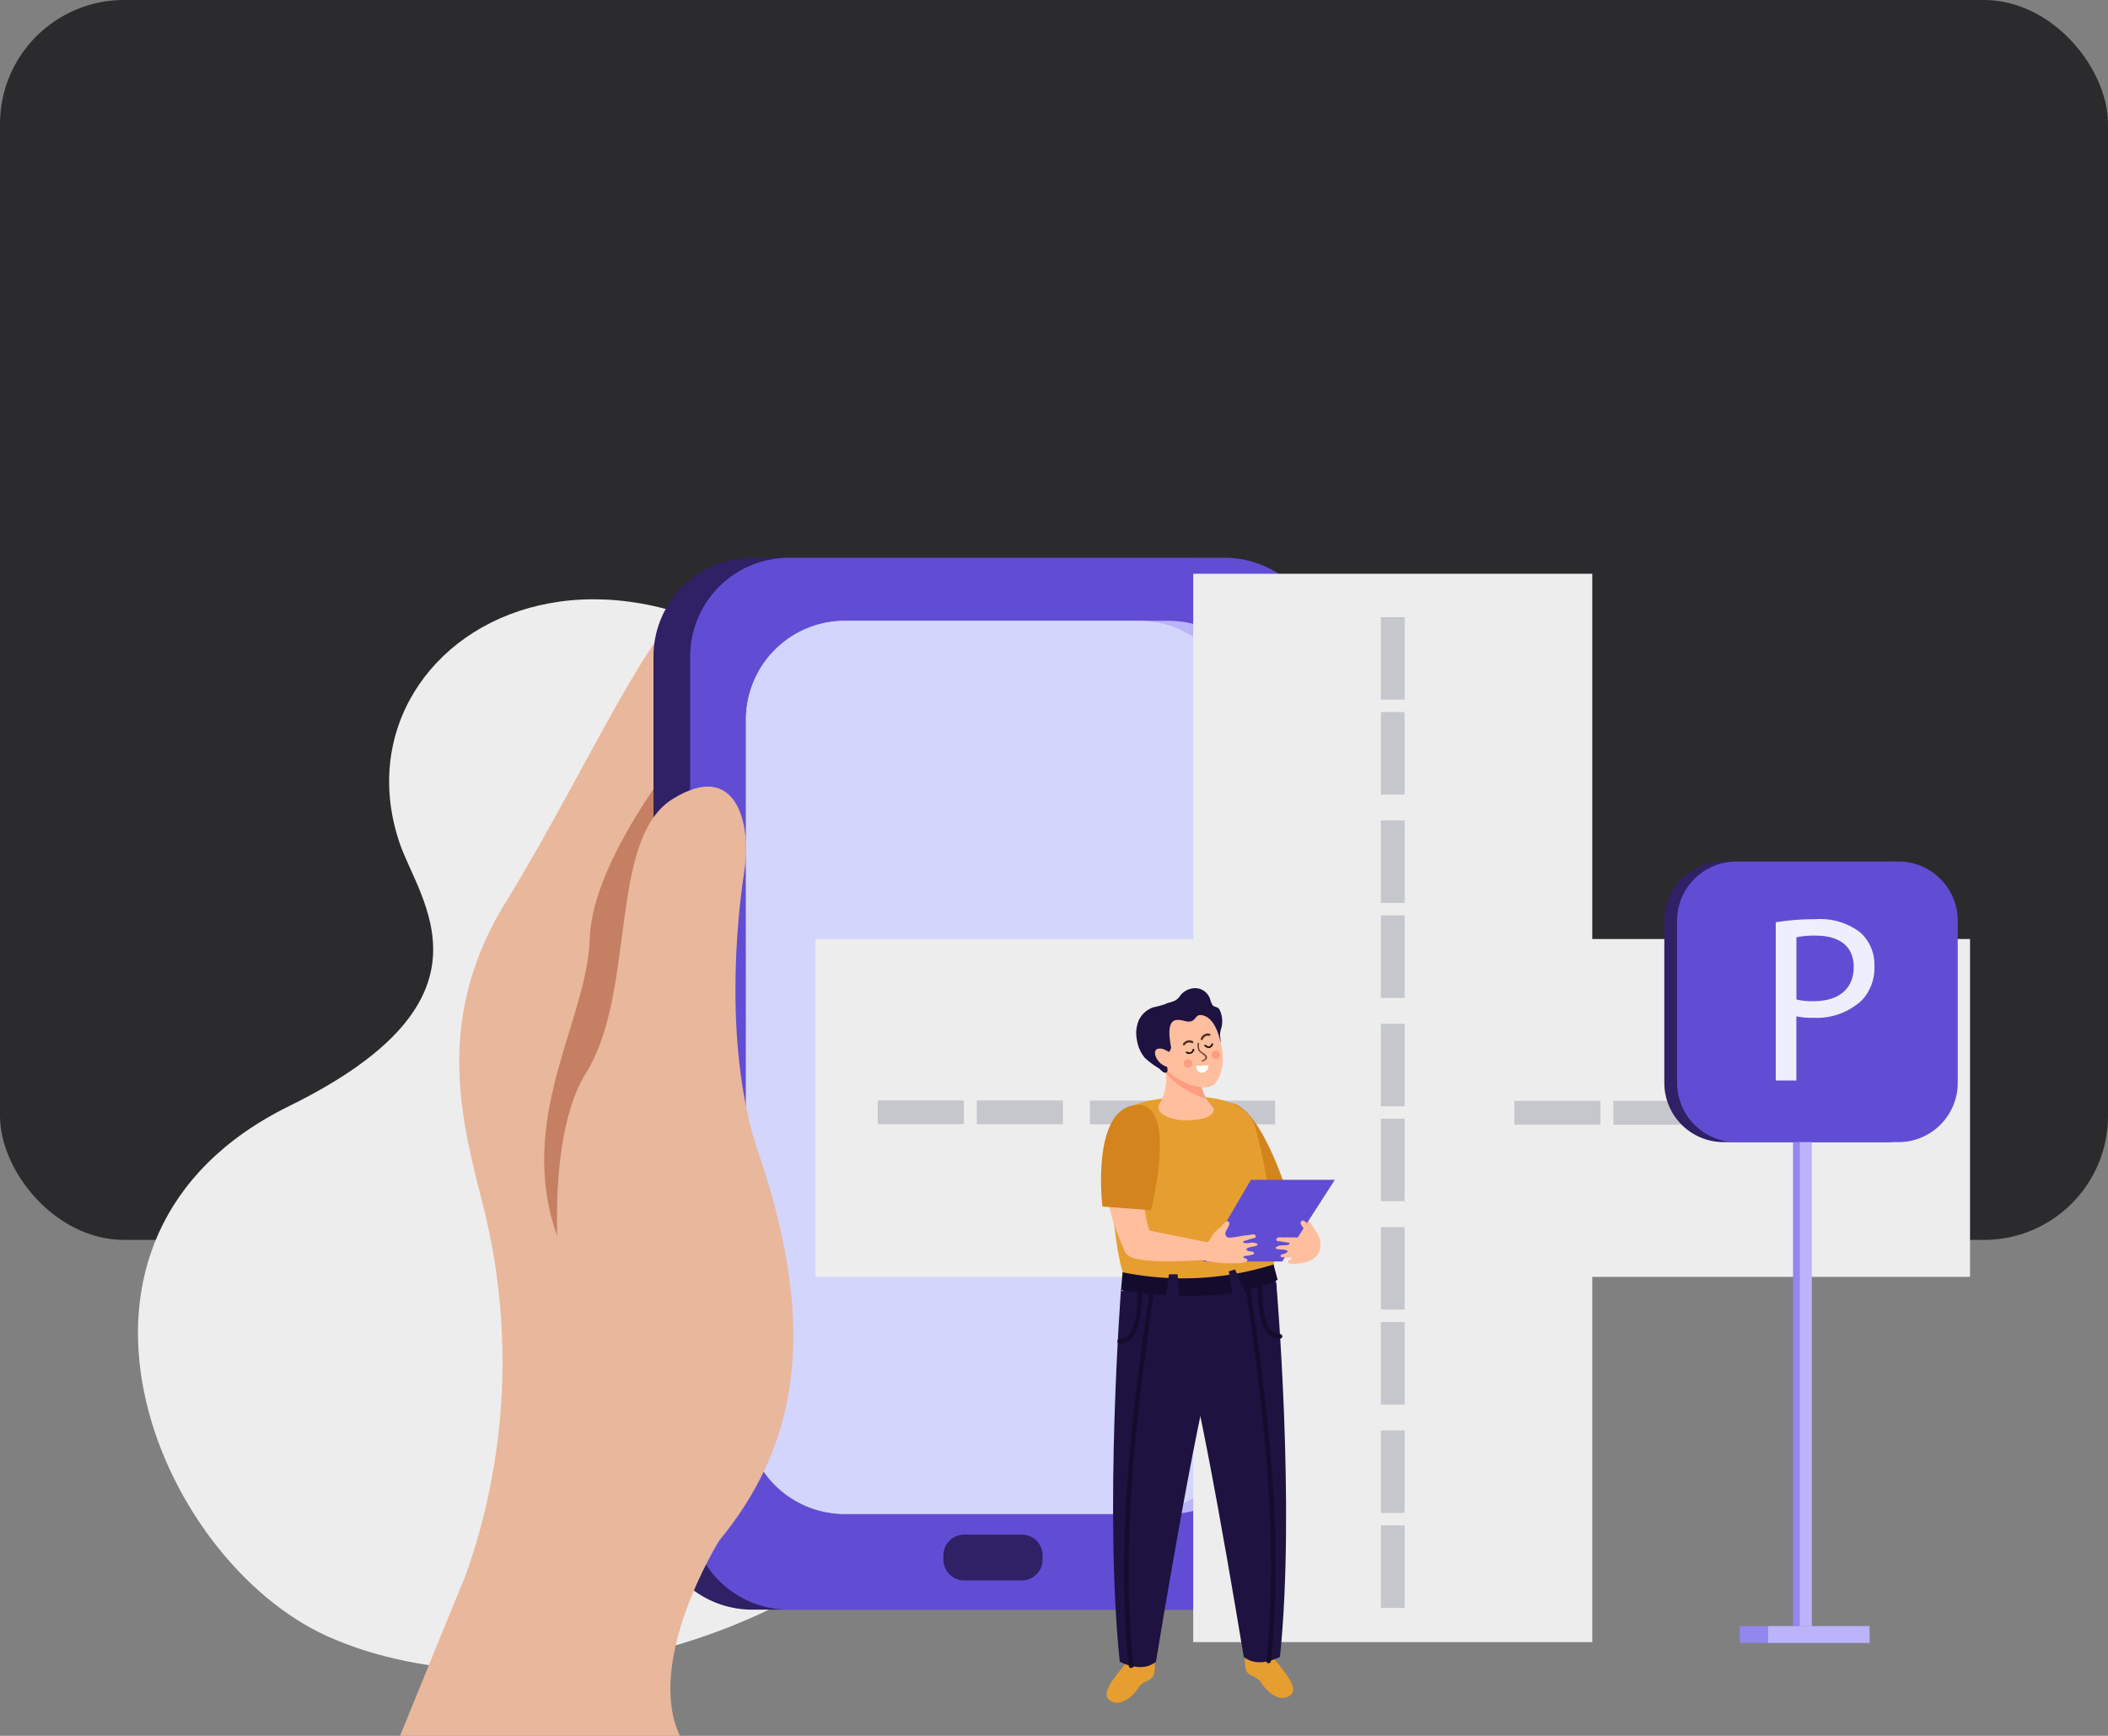 <svg xmlns="http://www.w3.org/2000/svg" xmlns:xlink="http://www.w3.org/1999/xlink" width="170" height="140" viewBox="0 0 170 140">
  <rect x="0" y="0" width="170" height="140" fill="#808080" stroke="none"/>
  <defs>
    <clipPath id="clip-path">
      <rect id="Rectángulo_369615" data-name="Rectángulo 369615" width="147.748" height="95.016" fill="none"/>
    </clipPath>
  </defs>
  <g id="Grupo_1058820" data-name="Grupo 1058820" transform="translate(-205 -2781)">
    <rect id="Rectángulo_369470" data-name="Rectángulo 369470" width="170" height="100" rx="10" transform="translate(205 2781)" fill="#2b2b2d"/>
    <rect id="Rectángulo_369471" data-name="Rectángulo 369471" width="170" height="140" rx="10" transform="translate(205 2781)" fill="none"/>
    <g id="Grupo_1058811" data-name="Grupo 1058811" transform="translate(216.126 2825.984)">
      <g id="Grupo_1058810" data-name="Grupo 1058810" transform="translate(0 0)" clip-path="url(#clip-path)">
        <path id="Trazado_779598" data-name="Trazado 779598" d="M64.535,20.346c9.914,14.231,11.93,33.319,2.13,49.594S30.789,92.675,15.328,85.764C1.44,79.555-9.323,53.563,12.207,42.973c17.445-8.582,10.48-16.5,8.883-21.24-6-17.765,21.56-32.8,43.446-1.386" transform="translate(0 1.243)" fill="#ededed"/>
        <path id="Trazado_779599" data-name="Trazado 779599" d="M16.865,81.017A51.426,51.426,0,0,0,18.4,52.079c-1.585-6.5-4.5-15.2,1.6-25.124C26.99,15.576,32.8,1.693,36.847,1.529S36.839,20.2,35.7,23.283s-6,51.362-6,51.362Z" transform="translate(9.615 0.902)" fill="#e9b79c"/>
        <path id="Trazado_779600" data-name="Trazado 779600" d="M32.444,9.178s-7.975,9.476-8.162,16.108-6.008,14.536-2.623,24.007,11.6-33.01,11.6-33.01Z" transform="translate(12.153 5.414)" fill="#c58063"/>
        <path id="Trazado_779601" data-name="Trazado 779601" d="M69.278,84.839H34.1A7.973,7.973,0,0,1,26.15,76.89V7.949A7.973,7.973,0,0,1,34.1,0H69.278a7.973,7.973,0,0,1,7.949,7.949V76.89a7.973,7.973,0,0,1-7.949,7.949" transform="translate(15.425 0)" fill="#302065"/>
        <path id="Trazado_779602" data-name="Trazado 779602" d="M71.136,84.839H35.957a7.973,7.973,0,0,1-7.949-7.949V7.949A7.973,7.973,0,0,1,35.957,0H71.136a7.973,7.973,0,0,1,7.949,7.949V76.89a7.973,7.973,0,0,1-7.949,7.949" transform="translate(16.521 0)" fill="#614dd4"/>
        <path id="Trazado_779603" data-name="Trazado 779603" d="M64.969,75.231H38.787a7.973,7.973,0,0,1-7.949-7.949V11.15A7.973,7.973,0,0,1,38.787,3.2H64.969a7.973,7.973,0,0,1,7.949,7.949V67.282a7.973,7.973,0,0,1-7.949,7.949" transform="translate(18.19 1.888)" fill="#bcb4fa"/>
        <path id="Trazado_779604" data-name="Trazado 779604" d="M62.592,75.231h-23.8a7.973,7.973,0,0,1-7.949-7.949V11.15A7.973,7.973,0,0,1,38.787,3.2h23.8a7.973,7.973,0,0,1,7.949,7.949V67.282a7.973,7.973,0,0,1-7.949,7.949" transform="translate(18.19 1.888)" fill="#d3d5fd"/>
        <path id="Trazado_779605" data-name="Trazado 779605" d="M47.179,53.249H42.531a1.681,1.681,0,0,1-1.676-1.677v-.339a1.681,1.681,0,0,1,1.676-1.677h4.649a1.683,1.683,0,0,1,1.677,1.677v.339a1.683,1.683,0,0,1-1.677,1.677" transform="translate(24.099 29.231)" fill="#302065"/>
        <path id="Trazado_779606" data-name="Trazado 779606" d="M26.635,55.486s-2.358-14.328,1.679-20.819,1.763-18.8,6.944-22.045,6.407,2.016,5.8,5.836-1.688,14.393,1.153,22.727c5.037,14.778,2.849,23.907-3.178,31.239,0,0-6.027,9.662-3.172,15.744H13.293Z" transform="translate(7.841 6.847)" fill="#e9b79c"/>
        <rect id="Rectángulo_369591" data-name="Rectángulo 369591" width="32.182" height="86.164" transform="translate(85.102 1.291)" fill="#ededed"/>
        <rect id="Rectángulo_369592" data-name="Rectángulo 369592" width="93.111" height="27.249" transform="translate(54.637 30.749)" fill="#ededed"/>
        <rect id="Rectángulo_369593" data-name="Rectángulo 369593" width="1.914" height="6.654" transform="translate(100.236 70.384)" fill="#c5c7cd"/>
        <rect id="Rectángulo_369594" data-name="Rectángulo 369594" width="1.914" height="6.654" transform="translate(100.236 78.04)" fill="#c5c7cd"/>
        <rect id="Rectángulo_369595" data-name="Rectángulo 369595" width="1.914" height="6.654" transform="translate(100.236 53.985)" fill="#c5c7cd"/>
        <rect id="Rectángulo_369596" data-name="Rectángulo 369596" width="1.914" height="6.654" transform="translate(100.236 61.642)" fill="#c5c7cd"/>
        <rect id="Rectángulo_369597" data-name="Rectángulo 369597" width="1.914" height="6.654" transform="translate(100.236 37.587)" fill="#c5c7cd"/>
        <rect id="Rectángulo_369598" data-name="Rectángulo 369598" width="1.914" height="6.654" transform="translate(100.236 45.242)" fill="#c5c7cd"/>
        <rect id="Rectángulo_369599" data-name="Rectángulo 369599" width="1.914" height="6.654" transform="translate(100.236 21.188)" fill="#c5c7cd"/>
        <rect id="Rectángulo_369600" data-name="Rectángulo 369600" width="1.914" height="6.654" transform="translate(100.236 28.845)" fill="#c5c7cd"/>
        <rect id="Rectángulo_369601" data-name="Rectángulo 369601" width="1.914" height="6.654" transform="translate(100.236 4.79)" fill="#c5c7cd"/>
        <rect id="Rectángulo_369602" data-name="Rectángulo 369602" width="1.914" height="6.654" transform="translate(100.236 12.445)" fill="#c5c7cd"/>
        <rect id="Rectángulo_369603" data-name="Rectángulo 369603" width="6.943" height="1.914" transform="translate(67.649 43.774)" fill="#c5c7cd"/>
        <rect id="Rectángulo_369604" data-name="Rectángulo 369604" width="6.943" height="1.914" transform="translate(59.66 43.769)" fill="#c5c7cd"/>
        <rect id="Rectángulo_369605" data-name="Rectángulo 369605" width="6.943" height="1.914" transform="translate(84.762 43.786)" fill="#c5c7cd"/>
        <rect id="Rectángulo_369606" data-name="Rectángulo 369606" width="6.943" height="1.914" transform="translate(76.772 43.78)" fill="#c5c7cd"/>
        <rect id="Rectángulo_369607" data-name="Rectángulo 369607" width="6.943" height="1.914" transform="translate(118.986 43.81)" fill="#c5c7cd"/>
        <rect id="Rectángulo_369608" data-name="Rectángulo 369608" width="6.943" height="1.914" transform="translate(110.997 43.804)" fill="#c5c7cd"/>
        <rect id="Rectángulo_369609" data-name="Rectángulo 369609" width="6.943" height="1.914" transform="translate(136.099 43.822)" fill="#c5c7cd"/>
        <rect id="Rectángulo_369610" data-name="Rectángulo 369610" width="6.943" height="1.914" transform="translate(128.109 43.816)" fill="#c5c7cd"/>
        <path id="Trazado_779607" data-name="Trazado 779607" d="M95.288,38.041H82.194a4.784,4.784,0,0,1-4.77-4.77V20.178a4.784,4.784,0,0,1,4.77-4.77H95.288a4.784,4.784,0,0,1,4.77,4.77V33.272a4.784,4.784,0,0,1-4.77,4.77" transform="translate(45.669 9.089)" fill="#302065"/>
        <rect id="Rectángulo_369611" data-name="Rectángulo 369611" width="0.967" height="45.031" transform="translate(133.475 42.166)" fill="#9286ef"/>
        <rect id="Rectángulo_369612" data-name="Rectángulo 369612" width="0.967" height="45.031" transform="translate(134.022 42.166)" fill="#bcb4fa"/>
        <rect id="Rectángulo_369613" data-name="Rectángulo 369613" width="10.469" height="1.353" transform="translate(129.174 86.167)" fill="#9286ef"/>
        <rect id="Rectángulo_369614" data-name="Rectángulo 369614" width="8.181" height="1.353" transform="translate(131.462 86.167)" fill="#bcb4fa"/>
        <path id="Trazado_779608" data-name="Trazado 779608" d="M95.936,38.041H82.842a4.784,4.784,0,0,1-4.77-4.77V20.178a4.784,4.784,0,0,1,4.77-4.77H95.936a4.784,4.784,0,0,1,4.77,4.77V33.272a4.784,4.784,0,0,1-4.77,4.77" transform="translate(46.051 9.089)" fill="#614dd4"/>
        <path id="Trazado_779609" data-name="Trazado 779609" d="M92.55,34.661H84.395a4.784,4.784,0,0,1-4.77-4.77V21.736a4.784,4.784,0,0,1,4.77-4.77H92.55a4.784,4.784,0,0,1,4.77,4.77v8.156a4.784,4.784,0,0,1-4.77,4.77" transform="translate(46.967 10.008)" fill="#614dd4"/>
        <path id="Trazado_779610" data-name="Trazado 779610" d="M83.077,18.584a19.438,19.438,0,0,1,3.2-.248A5.306,5.306,0,0,1,89.9,19.409a3.475,3.475,0,0,1,1.13,2.7,3.8,3.8,0,0,1-1,2.758,5.349,5.349,0,0,1-3.948,1.418,5.671,5.671,0,0,1-1.342-.116v5.175H83.077Zm1.668,6.229a5.545,5.545,0,0,0,1.38.134c2.013,0,3.239-.976,3.239-2.758,0-1.708-1.207-2.529-3.048-2.529a7.023,7.023,0,0,0-1.571.134Z" transform="translate(49.003 10.816)" fill="#efeefe"/>
        <path id="Trazado_779611" data-name="Trazado 779611" d="M59.994,37.514s-4-2.474-4.6-4.847a2.78,2.78,0,0,1,1.183-3.288s4.165,5.213,5.674,7.386c1.911,2.75-2.258.749-2.258.749" transform="translate(32.603 17.329)" fill="#ffbe9e"/>
        <path id="Trazado_779612" data-name="Trazado 779612" d="M55.071,28c-2.867,2.242,2.045,8.367,2.045,8.367L60.6,34.554S57.865,25.813,55.071,28" transform="translate(31.954 16.309)" fill="#d3841c"/>
        <path id="Trazado_779613" data-name="Trazado 779613" d="M49.794,46.951l12.662-8.932-.25-1.828-12.038-.914Z" transform="translate(29.371 20.808)" fill="#1e1240"/>
        <path id="Trazado_779614" data-name="Trazado 779614" d="M61.027,29.813c-.814-2.607-4.738-2.742-7.929-2.259-2.153.326-3.536,1.025-3.776,3.712-.153,1.714.32,9.21,1.369,11.194,0,0,3.665,2.051,11.832-.464a42.243,42.243,0,0,0-1.5-12.183" transform="translate(29.076 16.123)" fill="#e79e30"/>
        <path id="Trazado_779615" data-name="Trazado 779615" d="M49.866,37.9s7.771,1.506,12.63-.812l-.332-1.237a24.418,24.418,0,0,1-12.174.628Z" transform="translate(29.414 21.148)" fill="#130c2d"/>
        <path id="Trazado_779616" data-name="Trazado 779616" d="M52.4,36.351H53.1l.164,2.07H52.12Z" transform="translate(30.743 21.442)" fill="#1e1240"/>
        <path id="Trazado_779617" data-name="Trazado 779617" d="M55.333,36.259l.5-.157.857,1.9-1.029.323Z" transform="translate(32.639 21.295)" fill="#1e1240"/>
        <path id="Trazado_779618" data-name="Trazado 779618" d="M51.983,25.291s3.286.706,3.1.975.137.809.145,1.334a2.979,2.979,0,0,0,.9,1.742c.353.4-.277.882-.836.987-2.412.453-3.935-.448-3.426-1.229a4.147,4.147,0,0,0,.119-3.809" transform="translate(30.534 14.918)" fill="#ffbe9e"/>
        <path id="Trazado_779619" data-name="Trazado 779619" d="M55.247,27.62c-.008-.525-.329-1.065-.145-1.334s-3.364-1.029-3.364-1.029a2.551,2.551,0,0,1,.631,1.378,6.526,6.526,0,0,0,3.28,2.089,2.645,2.645,0,0,1-.4-1.1" transform="translate(30.518 14.898)" fill="#ff9c81"/>
        <path id="Trazado_779620" data-name="Trazado 779620" d="M55.445,23.064c1.293.978,2.4,4.351,1.043,5.96-.744.882-3.447-.056-4.716-1.978a4.145,4.145,0,0,1,.107-3.237,2.652,2.652,0,0,1,3.566-.746" transform="translate(30.378 13.356)" fill="#ffbe9e"/>
        <path id="Trazado_779621" data-name="Trazado 779621" d="M57.445,26.2c0,.207-.291-2.041-1.555-2.194-.514-.062-.4.48-1,.525-.509.037-2.037-.989-1.448,2.046.027.146-.11.318-.178.448-.083.162.176.531.173.712s-.529-.361-.52-.188c.016.266.474,1,.094,1.1-.184.049-.41-.246-.545-.347a6.776,6.776,0,0,1-1.129-.839,2.9,2.9,0,0,1-.645-1.444,2.718,2.718,0,0,1,.132-1.556,2.006,2.006,0,0,1,1.186-1.084,7.783,7.783,0,0,0,.952-.256c.259-.127.542-.161.8-.288a1.137,1.137,0,0,0,.421-.4,1.535,1.535,0,0,1,1.253-.6,1.277,1.277,0,0,1,1.118.779c.1.253.134.576.377.695a2.742,2.742,0,0,1,.277.1.511.511,0,0,1,.172.216,2.122,2.122,0,0,1,.111,1.445,1.825,1.825,0,0,0-.1.582c.013.181.052.356.051.541" transform="translate(29.871 12.88)" fill="#1e1240"/>
        <path id="Trazado_779622" data-name="Trazado 779622" d="M53.205,25.524s-.933-.822-1.448-.585.208,1.639,1.27,1.445.464-.638.178-.86" transform="translate(30.429 14.685)" fill="#ffbe9e"/>
        <path id="Trazado_779623" data-name="Trazado 779623" d="M58.343,55.839s.485.568,1.057,1.335,1,1.571.2,1.938-1.77-.534-2.084-1.068-.671-.477-1.1-.832-.205-1.673-.205-1.673Z" transform="translate(33.118 32.761)" fill="#e79e30"/>
        <path id="Trazado_779624" data-name="Trazado 779624" d="M52.949,41.662c1.169,1.479,5.057,25.29,5.057,25.29,1.169.983,2.921,0,2.921,0,1.267-12.142-.3-30.175-.3-30.175s-8.846,6.364-7.677,4.886" transform="translate(31.17 21.693)" fill="#1e1240"/>
        <path id="Trazado_779625" data-name="Trazado 779625" d="M56.547,37.041c1.44,9.844,2.715,20.245,1.676,30.174-.024.231-.386.232-.362,0,1.037-9.9-.227-20.264-1.663-30.077-.033-.229.316-.328.35-.1" transform="translate(33.147 21.771)" fill="#130c2d"/>
        <path id="Trazado_779626" data-name="Trazado 779626" d="M57.171,37.087c-.016.987.016,3.754,1.428,3.754a.181.181,0,0,1,0,.362c-1.728,0-1.809-2.906-1.79-4.116a.181.181,0,0,1,.362,0" transform="translate(33.508 21.773)" fill="#130c2d"/>
        <path id="Trazado_779627" data-name="Trazado 779627" d="M50.83,56.085s-.485.568-1.057,1.335-1,1.571-.2,1.938,1.77-.534,2.084-1.068.671-.477,1.1-.831.205-1.673.205-1.673Z" transform="translate(28.982 32.906)" fill="#e79e30"/>
        <path id="Trazado_779628" data-name="Trazado 779628" d="M57.978,41.837c-1.169,1.479-5.057,25.29-5.057,25.29-1.169.983-2.921,0-2.921,0-1.267-12.142.1-29.986.1-29.986s9.043,6.175,7.875,4.7" transform="translate(29.176 21.908)" fill="#1e1240"/>
        <path id="Trazado_779629" data-name="Trazado 779629" d="M52.425,37.382c-1.436,9.813-2.7,20.18-1.663,30.078.024.231-.339.229-.362,0-1.038-9.93.237-20.329,1.676-30.175.033-.229.383-.132.35.1" transform="translate(29.505 21.916)" fill="#130c2d"/>
        <path id="Trazado_779630" data-name="Trazado 779630" d="M51.649,37.333c.019,1.21-.062,4.116-1.79,4.116a.181.181,0,0,1,0-.362c1.413,0,1.444-2.765,1.428-3.754a.181.181,0,0,1,.362,0" transform="translate(29.306 21.918)" fill="#130c2d"/>
        <path id="Trazado_779631" data-name="Trazado 779631" d="M53.267,25.144c-.024-.013.027.011.037.014a.461.461,0,0,0,.121.029c.164.014.237-.092.275-.231.024-.086.159-.038.135.048a.425.425,0,0,1-.65.254c-.083-.041,0-.156.083-.114" transform="translate(31.351 14.694)" fill="#201714"/>
        <path id="Trazado_779632" data-name="Trazado 779632" d="M54.222,24.762a.434.434,0,0,0,.135.089c.159.068.248-.03.307-.172.033-.084.169-.037.135.046-.067.169-.189.318-.4.285a.6.6,0,0,1-.294-.157c-.067-.062.045-.153.113-.091" transform="translate(31.904 14.531)" fill="#201714"/>
        <path id="Trazado_779633" data-name="Trazado 779633" d="M54.583,24.32a.43.43,0,0,0-.509.3c-.04.1-.2.032-.159-.072a.6.6,0,0,1,.7-.4.087.087,0,0,1-.03.172" transform="translate(31.799 14.236)" fill="#4d2f20"/>
        <path id="Trazado_779634" data-name="Trazado 779634" d="M53.727,24.708a.431.431,0,0,0-.571.148c-.067.091-.2-.022-.134-.111a.6.6,0,0,1,.779-.194c.1.051.025.208-.075.157" transform="translate(31.265 14.439)" fill="#4d2f20"/>
        <path id="Trazado_779635" data-name="Trazado 779635" d="M53.883,24.656a.869.869,0,0,0,.03.482c.091.215.353.286.512.453.216.231.046.4-.25.523-.072.029-.118-.06-.046-.089.663-.272-.175-.536-.312-.809a.914.914,0,0,1-.054-.568c.011-.064.13-.056.119.008" transform="translate(31.7 14.513)" fill="#7c4930"/>
        <path id="Trazado_779636" data-name="Trazado 779636" d="M53.672,25.791s.021.6.512.547.49-.588.49-.588Z" transform="translate(31.659 15.189)" fill="#faffff"/>
        <path id="Trazado_779637" data-name="Trazado 779637" d="M53.089,25.923a.338.338,0,1,0,.164-.448.338.338,0,0,0-.164.448" transform="translate(31.296 15.008)" fill="#ff9c81"/>
        <path id="Trazado_779638" data-name="Trazado 779638" d="M54.985,25.05a.342.342,0,1,0,.1.472.342.342,0,0,0-.1-.472" transform="translate(32.123 14.744)" fill="#ff9c81"/>
        <path id="Trazado_779639" data-name="Trazado 779639" d="M57.884,31.557h6.77l-4.24,6.585H54.028Z" transform="translate(31.869 18.614)" fill="#614dd4"/>
        <path id="Trazado_779640" data-name="Trazado 779640" d="M50.655,38.473s-2.1-4.21-1.361-6.542a2.78,2.78,0,0,1,2.736-2.173s-.394,5.7,1,7.951-2.372.765-2.372.765" transform="translate(28.983 17.552)" fill="#ffbe9e"/>
        <path id="Trazado_779641" data-name="Trazado 779641" d="M51.629,27.766c-3.617.4-2.665,8.191-2.665,8.191l3.914.291s2.277-8.871-1.25-8.482" transform="translate(28.815 16.37)" fill="#d3841c"/>
        <path id="Trazado_779642" data-name="Trazado 779642" d="M50.906,36.481c1.886.52,7.046.008,7.046.008l-.882-1.243-6.347-1.288s-1.738,1.994.183,2.523" transform="translate(29.494 20.03)" fill="#ffbe9e"/>
        <path id="Trazado_779643" data-name="Trazado 779643" d="M54.8,35.222a2.153,2.153,0,0,0,.272-.445,2.8,2.8,0,0,1,.687-.668c.141-.108.312-.5.534-.444.362.1-.1.676-.154.836a.37.37,0,0,0,.094.421.46.46,0,0,0,.3.054c.324-.019.644-.091.963-.141.167-.029.334-.043.5-.06a1.838,1.838,0,0,1,.41-.059.173.173,0,0,1,.146.219c-.037.092-.132.078-.213.1-.18.051-.358.107-.536.165-.038.013-.224.045-.24.087-.079.208.42.127.5.119a.994.994,0,0,1,.6.059.094.094,0,0,1,.054.059c.008.043-.04.075-.079.091-.237.1-.5.1-.739.207-.038.016-.081.043-.084.084-.013.167.323.183.432.2.068.01.154.027.17.1a.113.113,0,0,1-.052.118.347.347,0,0,1-.127.045,3.494,3.494,0,0,1-.4.078c-.064,0-.256,0-.269.092a.066.066,0,0,0,.019.046.335.335,0,0,0,.169.081c.06.019.126.057.134.119.01.078-.075.134-.149.159a2.907,2.907,0,0,1-.846.1c-.3.011-.6.008-.9-.008a9.84,9.84,0,0,1-1.181-.135,1.56,1.56,0,0,1-.96-.431,1.373,1.373,0,0,1-.159-.262,1.311,1.311,0,0,1-.137-.38.527.527,0,0,1,.073-.388.125.125,0,0,1,.038-.038.147.147,0,0,1,.07-.006,3.791,3.791,0,0,0,.537.029.926.926,0,0,0,.526-.194" transform="translate(31.583 19.854)" fill="#ffbe9e"/>
        <path id="Trazado_779644" data-name="Trazado 779644" d="M60.429,34c-.156-.087-.382-.453-.591-.362-.347.148.194.655.27.806a.371.371,0,0,1-.032.431.458.458,0,0,1-.285.1c-.324.027-.65,0-.975,0-.17,0-.337,0-.506.011a1.81,1.81,0,0,0-.415,0,.172.172,0,0,0-.113.237c.049.086.142.057.224.068.186.025.37.056.553.087.041.006.229.013.251.052.108.194-.4.186-.477.189a1,1,0,0,0-.582.143.091.091,0,0,0-.045.067c0,.043.049.067.091.078.25.062.514.032.762.1.04.011.086.032.1.072.037.164-.293.227-.4.258-.067.019-.149.049-.156.118a.113.113,0,0,0,.068.11.344.344,0,0,0,.134.025,3.174,3.174,0,0,0,.407.021c.064,0,.254-.033.278.052a.061.061,0,0,1-.011.049.333.333,0,0,1-.156.1c-.057.027-.118.075-.114.138s.092.121.17.135a2.883,2.883,0,0,0,.851-.022,2.479,2.479,0,0,0,.9-.291c1.48-.849.078-2.612-.2-2.768" transform="translate(34.04 19.836)" fill="#ffbe9e"/>
      </g>
    </g>
  </g>
</svg>
